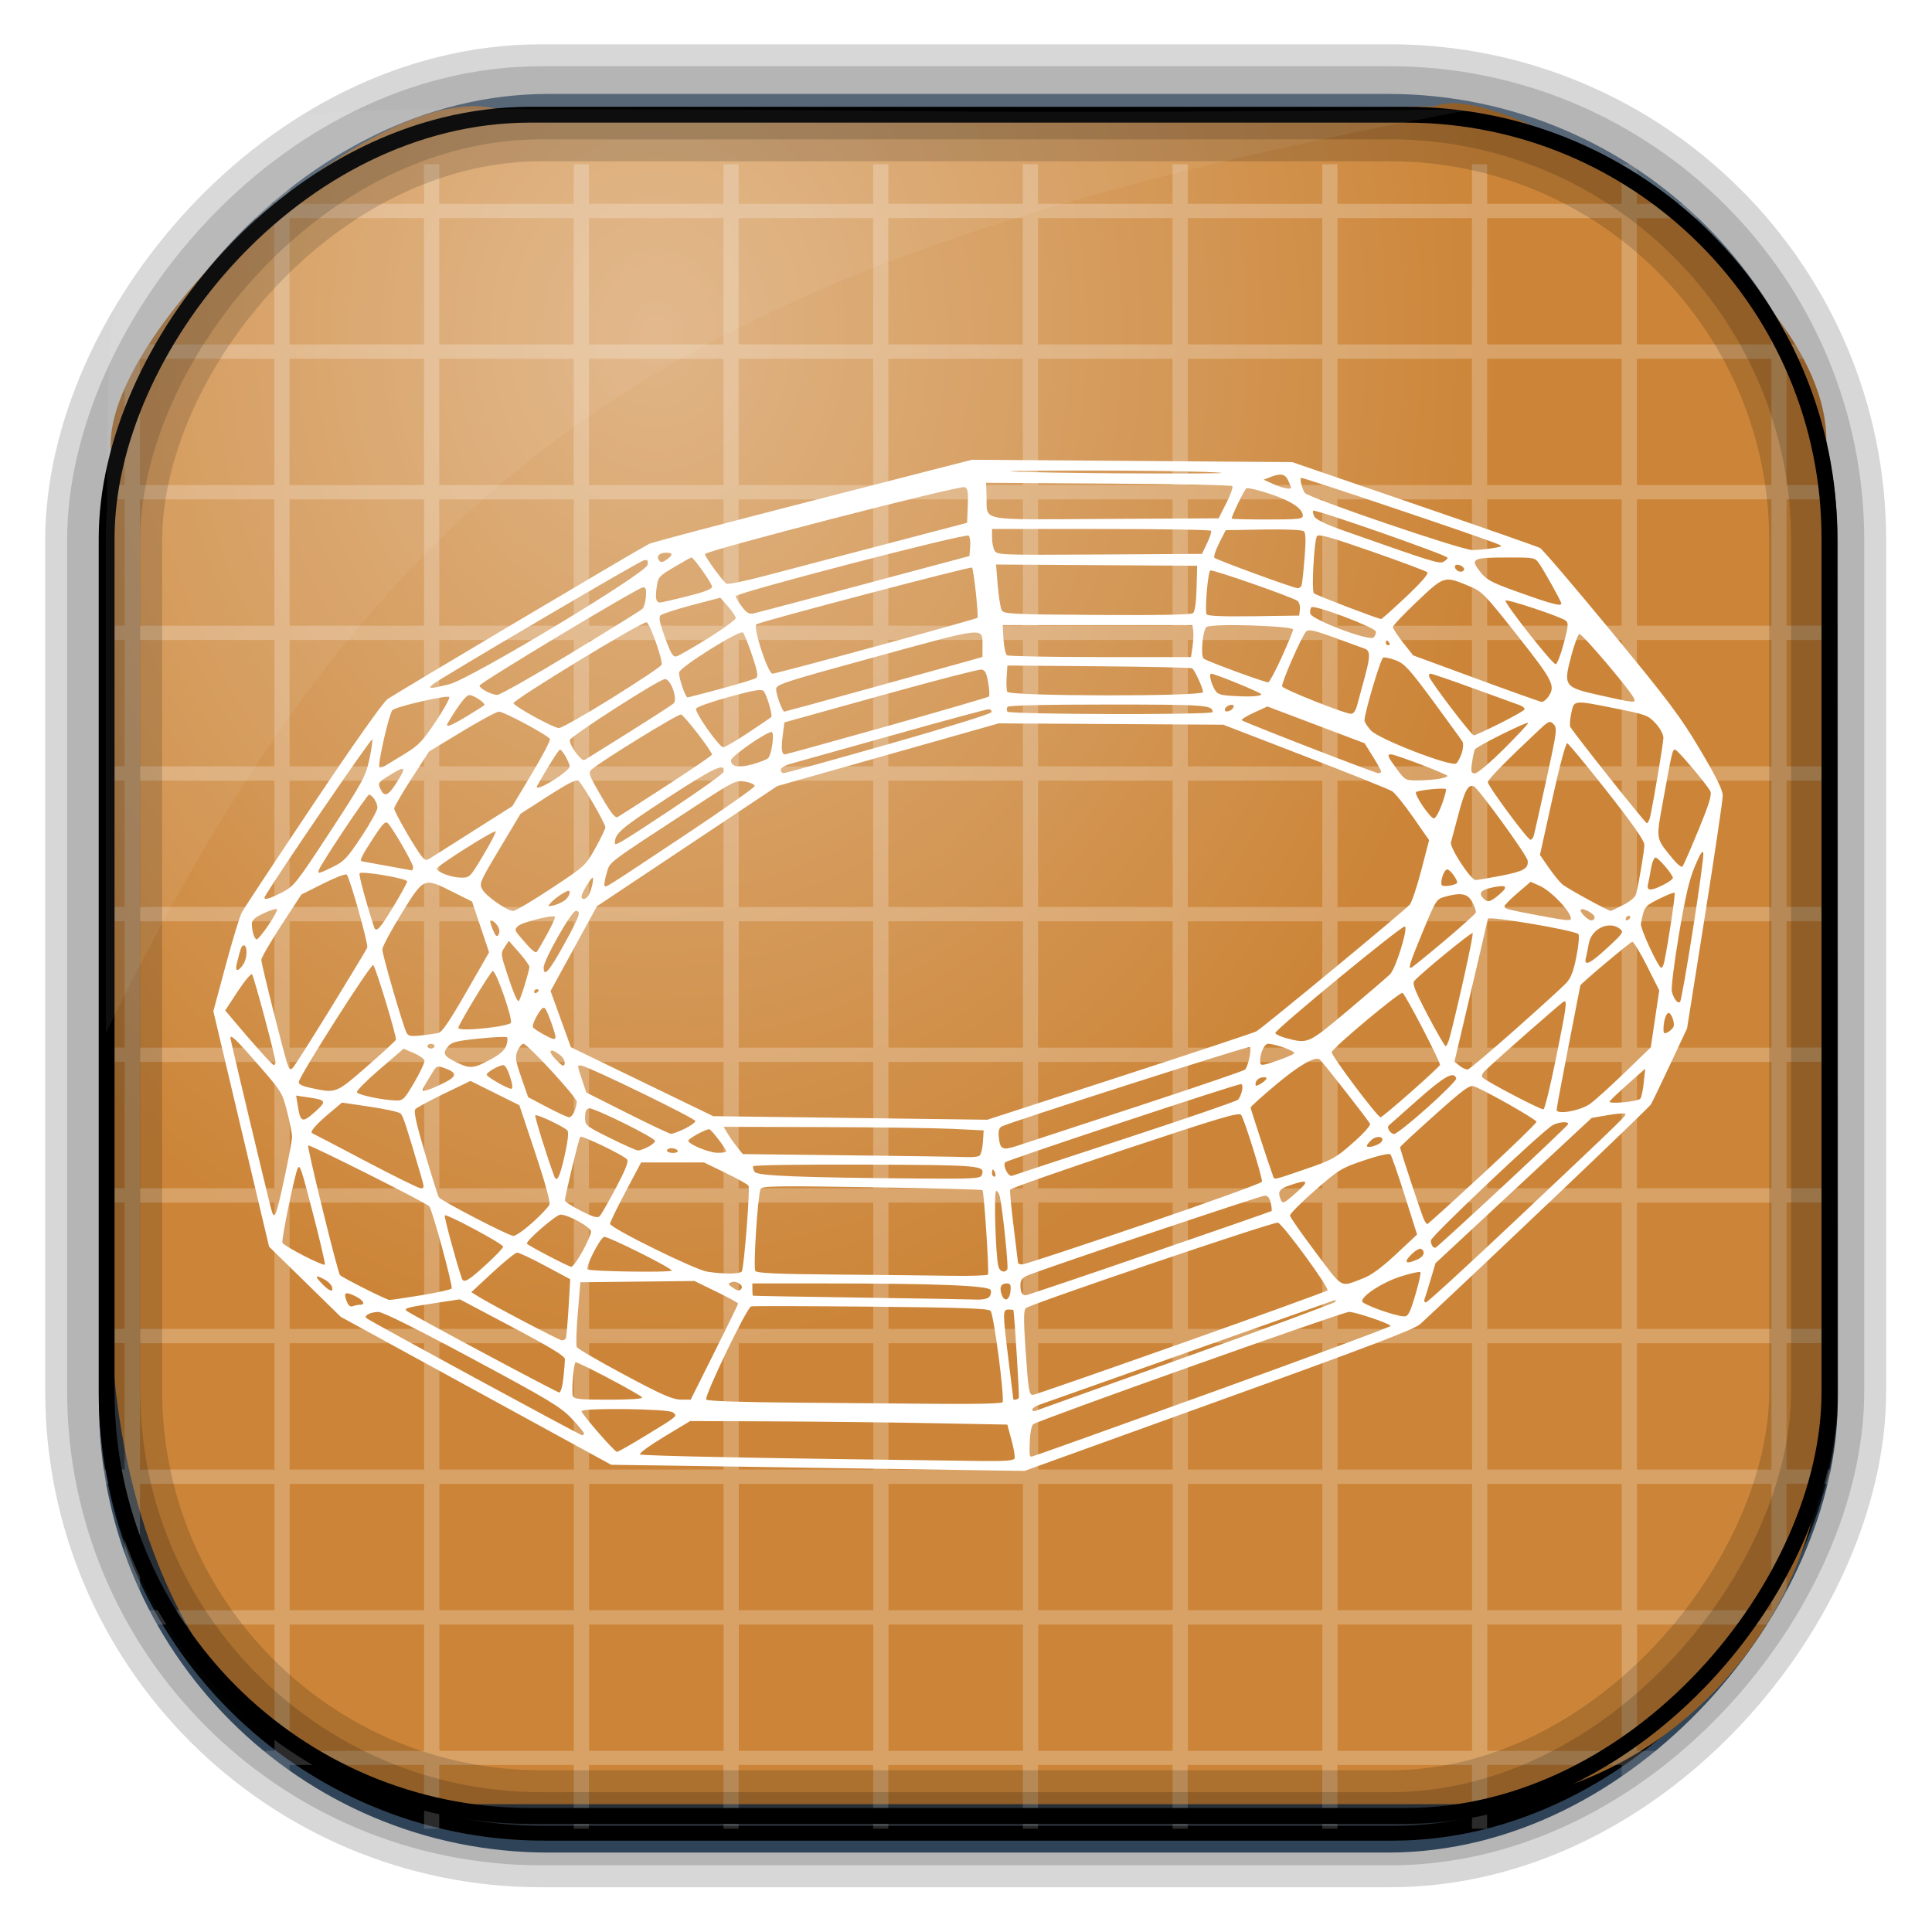<?xml version="1.0" encoding="UTF-8" standalone="no"?>
<!-- Created with Inkscape (http://www.inkscape.org/) -->
<svg id="svg3449" xmlns:rdf="http://www.w3.org/1999/02/22-rdf-syntax-ns#" xmlns="http://www.w3.org/2000/svg" height="128" width="128" version="1.0" xmlns:cc="http://creativecommons.org/ns#" xmlns:xlink="http://www.w3.org/1999/xlink" xmlns:dc="http://purl.org/dc/elements/1.1/">
 <defs id="defs3451">
  <linearGradient id="linearGradient3514" y2="-9.103" gradientUnits="userSpaceOnUse" x2="66.492" gradientTransform="matrix(.968 0 0 .979 2.179 .166)" y1="-42.638" x1="67.952">
   <stop id="stop4620" style="stop-color:#37414b" offset="0"/>
   <stop id="stop4622" style="stop-color:#37414b;stop-opacity:0" offset="1"/>
  </linearGradient>
  <linearGradient id="linearGradient3516" y2="-11.847" gradientUnits="userSpaceOnUse" x2="58.98" gradientTransform="matrix(.968 0 0 .979 2.179 .166)" y1="-118.55" x1="57.173">
   <stop id="stop4596" offset="0"/>
   <stop id="stop4598" style="stop-opacity:0" offset="1"/>
  </linearGradient>
  <linearGradient id="linearGradient3519" y2="50.369" gradientUnits="userSpaceOnUse" x2="76.558" gradientTransform="matrix(.968 0 0 .979 3.242 -129.19)" y1="13.164" x1="76.558">
   <stop id="stop3392" style="stop-color:#425e7b" offset="0"/>
   <stop id="stop3394" style="stop-color:#7a91a7" offset="1"/>
  </linearGradient>
  <linearGradient id="linearGradient3521" y2="-8.74" gradientUnits="userSpaceOnUse" x2="60.217" gradientTransform="matrix(.968 0 0 .979 2.179 .166)" y1="-123.72" x1="60.395">
   <stop id="stop3392-4-8" style="stop-color:#425e7b" offset="0"/>
   <stop id="stop3394-8-0" style="stop-color:#7a91a7" offset="1"/>
  </linearGradient>
  <radialGradient id="radialGradient3349" gradientUnits="userSpaceOnUse" cy="45.647" cx="42.148" gradientTransform="matrix(.947 0 0 1.139 3.595 -29.89)" r="58.984">
   <stop id="stop3955" style="stop-color:#e0b586" offset="0"/>
   <stop id="stop3957" style="stop-color:#cc8538" offset="1"/>
  </radialGradient>
  <filter id="filter3174" color-interpolation-filters="sRGB">
   <feGaussianBlur id="feGaussianBlur3176" stdDeviation="1.71"/>
  </filter>
  <linearGradient id="ButtonShadow-1" x1="45.448" gradientUnits="userSpaceOnUse" y1="92.54" gradientTransform="scale(1.006 .994)" x2="45.448" y2="7.016">
   <stop id="stop3750-0" offset="0"/>
   <stop id="stop3752-4" style="stop-opacity:.588" offset="1"/>
  </linearGradient>
  <filter id="filter3174-8" color-interpolation-filters="sRGB">
   <feGaussianBlur id="feGaussianBlur3176-9" stdDeviation="1.71"/>
  </filter>
  <linearGradient id="ButtonShadow-3" y2="7.016" gradientUnits="userSpaceOnUse" x2="45.448" gradientTransform="matrix(1.006 0 0 .994 119.23 972.7)" y1="92.54" x1="45.448">
   <stop id="stop3750-1" offset="0"/>
   <stop id="stop3752-0" style="stop-opacity:.588" offset="1"/>
  </linearGradient>
 </defs>
 <rect id="rect892" style="stroke:url(#linearGradient3521);stroke-width:.974;fill:url(#linearGradient3519)" transform="scale(1,-1)" ry="29.296" height="115.54" width="114.22" y="-122.25" x="7.039"/>
 <rect id="rect892-2" style="stroke:url(#linearGradient3516);stroke-width:.974;fill:url(#linearGradient3514)" transform="scale(1,-1)" ry="28.993" height="114.35" width="114.22" y="-121.46" x="7.06"/>
 <path id="rect895" style="fill:url(#radialGradient3349)" d="m33.051 7.26c-7.969-2.449-27.013 15.174-25.653 23.038-0.05 0.974-0.089 1.965-0.089 2.957v52.419c0 20.876 10.712 33.859 22.318 33.859h67.038c12.638 0 24.318-11.245 24.318-25.859v-64.017c0.7-10.928-21.283-24.659-25.926-22.618-47.846 0.865-18.017 0.224-62.003 0.224z"/>
 <path id="rect859" style="fill:#fff;fill-opacity:.235" d="m18.176 10.881v2.621h-8.911v-2.548c-0.332 0.057-0.705 0.173-1.007 0.291v2.257h-2.402c-0.126 0.284-0.249 0.634-0.31 0.946h2.712v8.371h-2.789v0.946h2.789v8.371h-2.789v0.946h2.789v8.371h-2.789v0.946h2.789v8.371h-2.789v0.946h2.789v8.371h-2.789v0.946h2.789v8.371h-2.789v0.946h2.789v8.371h-2.789v0.946h2.789v8.371h-2.789v0.946h2.789v8.371h-2.789v0.946h2.789v8.371h-2.789v0.946h2.789v8.371h-2.712c0.061 0.356 0.165 0.626 0.31 0.946h2.402v4.222c0.135 0.012 0.249 0 0.387 0h0.62v-4.222h8.911v4.222h1.007v-4.222h8.911v4.222h1.007v-4.222h8.911v4.222h1.007v-4.222h8.911v4.222h1.007v-4.222h8.911v4.222h1.007v-4.222h8.911v4.222h1.007v-4.222h8.911v4.222h1.007v-4.222h8.911v4.222h1.007v-4.222h8.911v4.222h1.007v-4.222h8.911v4.222h1.007v-4.222h8.911v4.222h0.697c0.111 0 0.201 0.007 0.31 0v-4.222h2.479c0.145-0.32 0.249-0.591 0.31-0.946h-2.789v-8.371h2.867v-0.946h-2.867v-8.371h2.867v-0.946h-2.867v-8.371h2.867v-0.946h-2.867v-8.371h2.867v-0.946h-2.867v-8.371h2.867v-0.946h-2.867v-8.371h2.867v-0.946h-2.867v-8.371h2.867v-0.946h-2.867v-8.371h2.867v-0.946h-2.867v-8.371h2.867v-0.946h-2.867v-8.371h2.867v-0.946h-2.867v-8.371h2.789c-0.061-0.312-0.184-0.663-0.31-0.946h-2.479v-2.257c-0.306-0.115-0.671-0.238-1.007-0.291v2.548h-8.911v-2.621h-1.007v2.621h-8.911v-2.621h-1.007v2.621h-8.911v-2.621h-1.007v2.621h-8.911v-2.621h-1.007v2.621h-8.911v-2.621h-1.007v2.621h-8.911v-2.621h-1.007v2.621h-8.911v-2.621h-1.007v2.621h-8.911v-2.621h-1.007v2.621h-8.911v-2.621h-1.007v2.621h-8.911v-2.621h-1.007zm-8.911 3.567h8.911v8.371h-8.911v-8.371zm9.918 0h8.911v8.371h-8.911v-8.371zm9.918 0h8.911v8.371h-8.911v-8.371zm9.918 0h8.911v8.371h-8.911v-8.371zm9.918 0h8.911v8.371h-8.911v-8.371zm9.918 0h8.911v8.371h-8.911v-8.371zm9.918 0h8.911v8.371h-8.911v-8.371zm9.918 0h8.911v8.371h-8.911v-8.371zm9.918 0h8.911v8.371h-8.911v-8.371zm9.918 0h8.911v8.371h-8.911v-8.371zm9.918 0h8.911v8.371h-8.911v-8.371zm-99.179 9.318h8.911v8.371h-8.911v-8.371zm9.918 0h8.911v8.371h-8.911v-8.371zm9.918 0h8.911v8.371h-8.911v-8.371zm9.918 0h8.911v8.371h-8.911v-8.371zm9.918 0h8.911v8.371h-8.911v-8.371zm9.918 0h8.911v8.371h-8.911v-8.371zm9.918 0h8.911v8.371h-8.911v-8.371zm9.918 0h8.911v8.371h-8.911v-8.371zm9.918 0h8.911v8.371h-8.911v-8.371zm9.918 0h8.911v8.371h-8.911v-8.371zm9.918 0h8.911v8.371h-8.911v-8.371zm-99.179 9.318h8.911v8.371h-8.911v-8.371zm9.918 0h8.911v8.371h-8.911v-8.371zm9.918 0h8.911v8.371h-8.911v-8.371zm9.918 0h8.911v8.371h-8.911v-8.371zm9.918 0h8.911v8.371h-8.911v-8.371zm9.918 0h8.911v8.371h-8.911v-8.371zm9.918 0h8.911v8.371h-8.911v-8.371zm9.918 0h8.911v8.371h-8.911v-8.371zm9.918 0h8.911v8.371h-8.911v-8.371zm9.918 0h8.911v8.371h-8.911v-8.371zm9.918 0h8.911v8.371h-8.911v-8.371zm-99.179 9.318h8.911v8.371h-8.911v-8.371zm9.918 0h8.911v8.371h-8.911v-8.371zm9.918 0h8.911v8.371h-8.911v-8.371zm9.918 0h8.911v8.371h-8.911v-8.371zm9.918 0h8.911v8.371h-8.911v-8.371zm9.918 0h8.911v8.371h-8.911v-8.371zm9.918 0h8.911v8.371h-8.911v-8.371zm9.918 0h8.911v8.371h-8.911v-8.371zm9.918 0h8.911v8.371h-8.911v-8.371zm9.918 0h8.911v8.371h-8.911v-8.371zm9.918 0h8.911v8.371h-8.911v-8.371zm-99.179 9.318h8.911v8.371h-8.911v-8.371zm9.918 0h8.911v8.371h-8.911v-8.371zm9.918 0h8.911v8.371h-8.911v-8.371zm9.918 0h8.911v8.371h-8.911v-8.371zm9.918 0h8.911v8.371h-8.911v-8.371zm9.918 0h8.911v8.371h-8.911v-8.371zm9.918 0h8.911v8.371h-8.911v-8.371zm9.918 0h8.911v8.371h-8.911v-8.371zm9.918 0h8.911v8.371h-8.911v-8.371zm9.918 0h8.911v8.371h-8.911v-8.371zm9.918 0h8.911v8.371h-8.911v-8.371zm-99.179 9.318h8.911v8.371h-8.911v-8.371zm9.918 0h8.911v8.371h-8.911v-8.371zm9.918 0h8.911v8.371h-8.911v-8.371zm9.918 0h8.911v8.371h-8.911v-8.371zm9.918 0h8.911v8.371h-8.911v-8.371zm9.918 0h8.911v8.371h-8.911v-8.371zm9.918 0h8.911v8.371h-8.911v-8.371zm9.918 0h8.911v8.371h-8.911v-8.371zm9.918 0h8.911v8.371h-8.911v-8.371zm9.918 0h8.911v8.371h-8.911v-8.371zm9.918 0h8.911v8.371h-8.911v-8.371zm-99.179 9.318h8.911v8.371h-8.911v-8.371zm9.918 0h8.911v8.371h-8.911v-8.371zm9.918 0h8.911v8.371h-8.911v-8.371zm9.918 0h8.911v8.371h-8.911v-8.371zm9.918 0h8.911v8.371h-8.911v-8.371zm9.918 0h8.911v8.371h-8.911v-8.371zm9.918 0h8.911v8.371h-8.911v-8.371zm9.918 0h8.911v8.371h-8.911v-8.371zm9.918 0h8.911v8.371h-8.911v-8.371zm9.918 0h8.911v8.371h-8.911v-8.371zm9.918 0h8.911v8.371h-8.911v-8.371zm-99.179 9.318h8.911v8.371h-8.911v-8.371zm9.918 0h8.911v8.371h-8.911v-8.371zm9.918 0h8.911v8.371h-8.911v-8.371zm9.918 0h8.911v8.371h-8.911v-8.371zm9.918 0h8.911v8.371h-8.911v-8.371zm9.918 0h8.911v8.371h-8.911v-8.371zm9.918 0h8.911v8.371h-8.911v-8.371zm9.918 0h8.911v8.371h-8.911v-8.371zm9.918 0h8.911v8.371h-8.911v-8.371zm9.918 0h8.911v8.371h-8.911v-8.371zm9.918 0h8.911v8.371h-8.911v-8.371zm-99.179 9.318h8.911v8.371h-8.911v-8.371zm9.918 0h8.911v8.371h-8.911v-8.371zm9.918 0h8.911v8.371h-8.911v-8.371zm9.918 0h8.911v8.371h-8.911v-8.371zm9.918 0h8.911v8.371h-8.911v-8.371zm9.918 0h8.911v8.371h-8.911v-8.371zm9.918 0h8.911v8.371h-8.911v-8.371zm9.918 0h8.911v8.371h-8.911v-8.371zm9.918 0h8.911v8.371h-8.911v-8.371zm9.918 0h8.911v8.371h-8.911v-8.371zm9.918 0h8.911v8.371h-8.911v-8.371zm-99.179 9.318h8.911v8.371h-8.911v-8.371zm9.918 0h8.911v8.371h-8.911v-8.371zm9.918 0h8.911v8.371h-8.911v-8.371zm9.918 0h8.911v8.371h-8.911v-8.371zm9.918 0h8.911v8.371h-8.911v-8.371zm9.918 0h8.911v8.371h-8.911v-8.371zm9.918 0h8.911v8.371h-8.911v-8.371zm9.918 0h8.911v8.371h-8.911v-8.371zm9.918 0h8.911v8.371h-8.911v-8.371zm9.918 0h8.911v8.371h-8.911v-8.371zm9.918 0h8.911v8.371h-8.911v-8.371zm-99.179 9.318h8.911v8.371h-8.911v-8.371zm9.918 0h8.911v8.371h-8.911v-8.371zm9.918 0h8.911v8.371h-8.911v-8.371zm9.918 0h8.911v8.371h-8.911v-8.371zm9.918 0h8.911v8.371h-8.911v-8.371zm9.918 0h8.911v8.371h-8.911v-8.371zm9.918 0h8.911v8.371h-8.911v-8.371zm9.918 0h8.911v8.371h-8.911v-8.371zm9.918 0h8.911v8.371h-8.911v-8.371zm9.918 0h8.911v8.371h-8.911v-8.371zm9.918 0h8.911v8.371h-8.911v-8.371zm-104.6 8.371v0.655c0 0.104-0.007 0.189 0 0.291h1.085c-0.251-0.3-0.449-0.61-0.618-0.96h-0.465zm118.55 0c-0.169 0.343-0.367 0.658-0.62 0.946h1.085c0.007-0.102 0-0.187 0-0.291v-0.655h-0.465z"/>
 <rect id="rect892-2-7-8" style="opacity:.159;stroke:#000;stroke-width:4.845;fill:none" transform="scale(1,-1)" ry="28.993" height="114.35" width="114.22" y="-121.16" x="6.869"/>
 <rect id="rect892-2-7-1" style="opacity:.159;stroke:#000;stroke-width:7.751;fill:none" transform="scale(1,-1)" ry="28.993" height="114.35" width="114.22" y="-121.16" x="6.869"/>
 <rect id="rect892-2-7-2-9" ry="28.067" style="stroke:#000;stroke-width:1.049;fill:none" transform="scale(1,-1)" height="112.71" width="114.14" y="-120.31" x="7.065"/>
 <path id="path1187" style="fill:#fff;fill-opacity:.057" d="m33.017 7.232c-23.707 0-26.027 0.674-25.93 26.295-0.043 0.716-0.077 1.444-0.077 2.173v32.76c18.67-38.321 38.34-51.497 90.374-61.179-0.225-0.026-0.46-0.03-0.691-0.03-41.576 0.387-25.652-0.019-63.676-0.019z"/>
 <g id="layer2" style="display:none" transform="translate(148.5 -54.67)">
  <rect id="rect3745" style="opacity:.9;filter:url(#filter3174);fill:url(#ButtonShadow-1)" rx="6" ry="6" height="85" width="86" y="7" x="5"/>
 </g>
 <rect id="rect3745-0" style="opacity:.9;filter:url(#filter3174-8);display:none;fill:url(#ButtonShadow-3)" transform="matrix(2.667 0 0 2.667 -191.7 -2715.6)" rx="6" ry="6" height="85" width="86" y="979.7" x="124.23"/>
 <path id="path2919" style="fill:#fff" d="m52.282 97.219-11.789-0.174-8.959-4.901-8.959-4.901-2.374-2.324-2.374-2.324-1.846-7.798-1.846-7.798 0.819-3.047c0.45-1.676 0.935-3.26 1.077-3.521 0.142-0.261 2.253-3.455 4.69-7.098 2.704-4.041 4.634-6.774 4.951-7.01 0.446-0.331 16.458-9.836 17.338-10.293 0.173-0.09 5.053-1.379 10.846-2.866l10.531-2.703 10.61 0.077 10.61 0.077 8.065 2.766c4.436 1.521 8.197 2.837 8.358 2.923 0.161 0.086 2.276 2.562 4.701 5.502 3.838 4.653 4.603 5.672 5.907 7.869 1.085 1.828 1.498 2.667 1.498 3.045 0 0.287-0.532 3.873-1.182 7.969l-1.182 7.447-1.105 2.358c-0.607 1.297-1.189 2.503-1.293 2.68-0.141 0.241-10.589 10.19-15.278 14.549-0.365 0.339-3.38 1.488-13.345 5.083l-12.874 4.645-1.901-0.027c-1.046-0.014-7.206-0.106-13.69-0.202zm14.937-0.596c0.04-0.108-0.051-0.656-0.204-1.218l-0.277-1.022-5.106-0.096c-2.808-0.053-7.536-0.106-10.506-0.118l-5.4-0.021-1.726 1.04c-0.949 0.572-1.667 1.097-1.595 1.168 0.108 0.105 8.464 0.267 22.574 0.438 1.609 0.019 2.185-0.025 2.24-0.17zm13.078-4.386c6.507-2.348 11.831-4.322 11.831-4.388 0-0.146-2.315-0.931-2.751-0.932-0.412-0.002-20.692 7.213-20.931 7.446-0.101 0.098-0.198 0.568-0.216 1.043-0.039 1.02-0.03 1.1 0.121 1.1 0.063 0 5.439-1.921 11.946-4.269zm-37.582 2.913c2.231-1.36 2.196-1.33 1.849-1.584-0.322-0.235-6.036-0.303-6.036-0.071 0 0.185 2.186 2.695 2.348 2.695 0.072-0 0.899-0.468 1.839-1.041zm-4.029-0.188c0-0.071-0.371-0.518-0.825-0.995-0.726-0.763-1.516-1.237-6.583-3.958-3.695-1.984-5.919-3.091-6.209-3.089-0.506 0.002-0.971 0.237-0.803 0.405 0.161 0.161 14.163 7.762 14.302 7.764 0.065 0.002 0.118-0.056 0.118-0.127zm39.846-5.045c5.356-1.915 9.811-3.561 9.899-3.657 0.113-0.124 0.091-0.151-0.075-0.094-0.181 0.063-17.464 6.182-19.53 6.915-0.238 0.084-0.432 0.225-0.432 0.312 0 0.087 0.09 0.124 0.2 0.082 0.11-0.042 4.582-1.643 9.939-3.558zm-12.112 2.987c0.153-0.248-0.58-5.847-0.794-6.061-0.155-0.155-1.956-0.217-7.951-0.274-4.263-0.04-7.823-0.048-7.912-0.017-0.302 0.106-3.14 6.005-2.971 6.175 0.099 0.099 2.338 0.174 5.968 0.202 3.195 0.024 7.556 0.06 9.691 0.081 2.204 0.021 3.919-0.025 3.969-0.106zm-23.878-0.32c-0.122-0.198-4.329-2.417-4.416-2.33-0.125 0.125-0.269 1.981-0.173 2.232 0.08 0.209 0.448 0.247 2.388 0.247 1.405-0 2.258-0.058 2.201-0.149zm4.788-2.993c0.865-1.728 1.573-3.18 1.573-3.227s-0.652-0.402-1.448-0.79l-1.448-0.705-3.778 0.042-3.778 0.042-0.171 2.043c-0.094 1.124-0.124 2.136-0.067 2.249 0.057 0.113 1.478 0.941 3.158 1.84 2.468 1.321 3.182 1.636 3.721 1.641l0.667 0.007 1.572-3.143zm20.169 3.024c0.048-0.083-0.272-5.29-0.357-5.816-0.005-0.021-0.148-0.039-0.321-0.039-0.399 0-0.399 0.157 0 3.379 0.171 1.383 0.312 2.533 0.313 2.554 0.005 0.093 0.303 0.029 0.365-0.079zm10.71-3.594c5.278-1.869 9.66-3.457 9.738-3.53 0.154-0.143-2.921-4.35-3.281-4.488-0.237-0.091-16.394 5.39-16.701 5.665-0.149 0.133-0.155 0.719-0.029 2.607 0.188 2.816 0.239 3.143 0.491 3.143 0.102-0 4.504-1.529 9.782-3.398zm-40.882 2.274c0.056-0.531 0.101-1.092 0.101-1.246 0-0.205-0.936-0.775-3.481-2.123l-3.481-1.842-1.736 0.263c-1.692 0.257-1.967 0.331-1.808 0.49 0.177 0.177 9.971 5.418 10.13 5.421 0.098 0.002 0.218-0.419 0.275-0.963zm0.155-2.61c0.04-0.065 0.123-0.976 0.185-2.025l0.113-1.907-1.647-0.883c-0.906-0.486-1.745-0.882-1.866-0.881-0.12 0.002-0.853 0.591-1.628 1.31l-1.409 1.308 0.387 0.247c0.804 0.514 5.425 2.942 5.604 2.945 0.103 0.002 0.22-0.05 0.259-0.115zm56.284-2.883c0.236-0.786 0.388-1.47 0.338-1.521-0.05-0.05-0.629 0.077-1.285 0.283-1.187 0.372-2.576 1.261-2.576 1.649 0 0.196 2.137 0.97 2.766 1.002 0.282 0.014 0.39-0.188 0.758-1.413zm-69.921 0.643c0.407 0 0.23-0.316-0.325-0.581-0.653-0.311-0.774-0.238-0.554 0.339 0.113 0.297 0.24 0.401 0.41 0.336 0.135-0.052 0.347-0.095 0.469-0.095zm76.734-5.757c7.333-6.924 7.193-6.787 7.081-6.899-0.051-0.05-0.568-0.009-1.15 0.093l-1.058 0.184-5.173 4.812-5.173 4.812-0.323 1.083c-0.177 0.596-0.36 1.18-0.405 1.299-0.045 0.119-0.002 0.216 0.094 0.216 0.097-0 2.845-2.52 6.107-5.6zm-72.67 5.127c1.032-0.17 1.938-0.371 2.013-0.446 0.111-0.111-1.29-5.258-1.484-5.452-0.254-0.254-7.933-4.112-8.019-4.029-0.093 0.089 1.96 8.458 2.108 8.593 0.226 0.206 3.088 1.645 3.27 1.644 0.13-0 1.08-0.14 2.112-0.311zm37.638 0.1c0.099-0.119 0.139-0.32 0.09-0.447-0.113-0.294-3.651-0.437-10.787-0.437h-5.005v0.393c0 0.216 0.017 0.405 0.039 0.419 0.021 0.014 3.187 0.07 7.034 0.125 3.847 0.055 7.322 0.114 7.722 0.131 0.459 0.021 0.793-0.047 0.906-0.184zm1.402-0.386c0.04-0.407-0.007-0.499-0.258-0.499-0.381 0-0.499 0.279-0.321 0.76 0.185 0.499 0.519 0.349 0.579-0.261zm9.196-2.478c4.425-1.521 8.069-2.789 8.099-2.818 0.03-0.029 0.007-0.27-0.052-0.535-0.072-0.326-0.2-0.483-0.396-0.483-0.268 0-14.523 4.795-15.678 5.274-0.409 0.17-0.511 0.302-0.511 0.665 0 0.467 0.104 0.663 0.351 0.663 0.078-0 3.762-1.244 8.186-2.765zm-54.123 2.333c-0.005-0.212-0.227-0.46-0.577-0.644-0.566-0.298-0.606-0.207-0.128 0.291 0.439 0.458 0.71 0.594 0.705 0.354zm27.105-0.021c0.138-0.223-0.351-0.535-0.655-0.417-0.259 0.1-0.258 0.122 0.028 0.332 0.352 0.259 0.506 0.28 0.627 0.085zm41.193-0.672c0.533-0.204 1.233-0.718 2.176-1.6l1.39-1.3-0.818-2.585c-0.45-1.422-0.878-2.649-0.951-2.727-0.079-0.084-0.788 0.077-1.728 0.393-1.512 0.508-1.682 0.611-3.268 1.995-0.92 0.803-1.665 1.553-1.655 1.667 0.009 0.114 0.775 1.211 1.7 2.438 1.859 2.466 1.586 2.317 3.155 1.718zm-58.148-0.878c0.64-0.584 1.165-1.132 1.165-1.218 0.002-0.183-3.749-2.193-3.869-2.074-0.062 0.062 0.762 3.113 1.123 4.157 0.124 0.36 0.407 0.205 1.58-0.865zm33.285 0.629c0.088-0.149-0.262-5.491-0.366-5.593-0.043-0.042-3.347-0.128-7.343-0.191-6.497-0.103-7.276-0.089-7.36 0.129-0.195 0.507-0.493 5.223-0.343 5.418 0.113 0.146 1.451 0.205 5.359 0.238 2.865 0.024 6.283 0.06 7.597 0.081 1.313 0.021 2.419-0.017 2.457-0.081zm-16.31-0.211c0.149-0.24 0.558-5.49 0.443-5.677-0.052-0.084-0.736-0.465-1.519-0.846l-1.425-0.693h-2.085-2.085l-1.03 1.942c-0.567 1.068-1.03 2.023-1.03 2.121 0 0.277 5.634 3.053 6.444 3.175 1.14 0.172 2.174 0.162 2.288-0.024zm-4.646-0.054c0-0.173-4.284-2.308-4.481-2.232-0.283 0.108-1.22 1.948-1.095 2.15 0.089 0.145 5.576 0.226 5.576 0.083zm22.237-0.082c0.085-0.137-0.282-3.735-0.485-4.762-0.047-0.238-0.16-0.432-0.251-0.432-0.165 0-0.047 4.206 0.14 4.99 0.086 0.359 0.428 0.476 0.596 0.203zm-45.97-3.57c-0.804-3.107-0.873-3.319-1.025-3.167-0.158 0.158-1.125 4.829-1.031 4.981 0.162 0.261 2.76 1.59 2.812 1.438 0.027-0.079-0.313-1.542-0.756-3.252zm17.825 2.379c0.31-0.565 0.565-1.151 0.565-1.303 0-0.295-1.496-1.128-2.025-1.128-0.298 0-2.36 1.793-2.219 1.929 0.188 0.182 2.768 1.525 2.933 1.527 0.1 0.001 0.436-0.46 0.746-1.025zm37.185-1.782c4.274-1.459 7.796-2.73 7.828-2.826 0.065-0.194-1.134-4.056-1.373-4.425-0.13-0.2-1.283 0.14-7.701 2.276-4.151 1.382-7.574 2.584-7.606 2.672-0.032 0.088 0.07 1.186 0.228 2.439 0.157 1.254 0.288 2.332 0.291 2.397 0.002 0.065 0.131 0.118 0.284 0.118 0.153-0 3.775-1.194 8.049-2.652zm18.15 2.312c0.419-0.191 0.523-0.509 0.226-0.692-0.096-0.059-0.395 0.114-0.665 0.384-0.531 0.53-0.341 0.664 0.438 0.308zm5.587-4.789c2.377-2.212 4.346-4.085 4.375-4.162 0.076-0.204-0.624-0.162-1.018 0.061-0.718 0.407-8.073 7.365-8.073 7.637 0 0.283 0.13 0.494 0.301 0.488 0.05-0.002 2.037-1.813 4.414-4.025zm-64.219 2.338c0.552-0.497 1.05-1.029 1.108-1.183 0.063-0.167-0.317-1.544-0.945-3.428l-1.05-3.149-1.619-0.805-1.619-0.805-1.751 0.846c-0.963 0.465-1.823 0.932-1.91 1.037-0.111 0.134 0.085 1.018 0.652 2.933 0.446 1.507 0.857 2.81 0.913 2.894 0.16 0.241 4.627 2.556 4.939 2.56 0.154 0.002 0.73-0.403 1.282-0.901zm62.919-3.188c1.969-1.818 3.58-3.382 3.58-3.474 0-0.15-3.247-1.997-4.118-2.343-0.299-0.119-0.651 0.136-2.633 1.906-1.258 1.124-2.287 2.08-2.287 2.125 0 0.158 1.454 4.545 1.596 4.817 0.079 0.151 0.175 0.275 0.213 0.275 0.038-0 1.68-1.488 3.649-3.306zm-57.408 0.905c0.642-1.212 0.852-1.749 0.737-1.887-0.23-0.277-2.989-1.607-3.101-1.495-0.091 0.091-1.015 3.931-1.015 4.219 0 0.08 0.477 0.387 1.061 0.684 0.806 0.41 1.104 0.495 1.241 0.356 0.099-0.101 0.583-0.946 1.077-1.877zm-21.945-0.743c0.27-1.254 0.49-2.441 0.49-2.639 0-0.198-0.146-0.941-0.324-1.653-0.315-1.257-0.369-1.344-1.897-3.099-1.484-1.704-1.866-2.07-1.866-1.791 0 0.124 2.405 10.208 2.694 11.296 0.223 0.839 0.312 0.63 0.903-2.115zm67.057 1.024c0.852-0.757 0.747-0.865-0.444-0.46-0.718 0.245-0.834 0.41-0.64 0.915 0.135 0.353 0.206 0.323 1.083-0.456zm-58.023-1.064c-0.973-3.329-1.19-3.989-1.359-4.146-0.105-0.097-1.021-0.299-2.035-0.449l-1.844-0.272-0.749 0.628c-0.98 0.821-1.415 1.322-1.221 1.403 0.086 0.036 1.678 0.867 3.537 1.848 1.859 0.98 3.499 1.79 3.646 1.798 0.247 0.014 0.249-0.044 0.025-0.81zm9.505-1.32c0.22-0.98 0.288-1.58 0.192-1.696-0.201-0.242-2.027-1.108-2.127-1.008-0.061 0.061 0.772 2.744 1.25 4.024 0.174 0.468 0.365 0.099 0.685-1.32zm27.639 1.268c0.252-0.656 0.017-0.677-7.721-0.707-4.144-0.017-7.4 0.032-7.424 0.11-0.024 0.076 0.024 0.244 0.105 0.374 0.164 0.26 2.995 0.374 10.893 0.438 3.565 0.029 4.064 0.002 4.147-0.215zm21.453-0.408c1.781-0.611 1.999-0.731 3.146-1.744 0.737-0.651 1.189-1.161 1.124-1.269-0.217-0.366-3.197-4.174-3.332-4.257-0.333-0.206-1.378 0.4-2.919 1.693-0.912 0.765-1.657 1.44-1.657 1.5 0 0.09 1.244 3.883 1.488 4.537 0.097 0.26-0.026 0.286 2.15-0.46zm-20.558 0.263c-0.05-0.13-0.118-0.236-0.152-0.236s-0.062 0.106-0.062 0.236c0 0.13 0.069 0.236 0.152 0.236 0.084-0 0.111-0.106 0.061-0.236zm8.631-2.297c3.996-1.31 7.346-2.461 7.443-2.558 0.261-0.259 0.415-1.04 0.205-1.04-0.324 0-15.543 5.049-15.627 5.184-0.16 0.26 0.227 0.983 0.475 0.887 0.13-0.05 3.507-1.163 7.503-2.473zm-9.682 1.153c0.101-0.065 0.208-0.47 0.236-0.901l0.051-0.784-2.043-0.1c-1.124-0.055-5-0.108-8.615-0.118l-6.571-0.019 0.257 0.432c0.141 0.238 0.427 0.644 0.635 0.904l0.378 0.472 7.115 0.082c3.913 0.045 7.398 0.097 7.743 0.115 0.346 0.019 0.712-0.019 0.813-0.083zm-19.99-0.349c-0.053-0.086-0.235-0.157-0.402-0.157-0.168 0-0.305 0.071-0.305 0.157 0 0.086 0.181 0.157 0.402 0.157 0.228-0 0.36-0.068 0.305-0.157zm3.222 0.065c0-0.177-0.998-1.48-1.133-1.48-0.235 0-1.382 0.629-1.382 0.758 0 0.235 1.339 0.794 1.925 0.804 0.324 0.005 0.589-0.032 0.589-0.083zm-5.179-0.305c0.255-0.132 0.464-0.308 0.464-0.392 0-0.216-4.063-2.225-4.377-2.165-0.183 0.035-0.26 0.213-0.26 0.598 0 0.539 0.027 0.562 1.65 1.369 0.908 0.452 1.742 0.823 1.855 0.825 0.112 0.002 0.413-0.104 0.668-0.236zm32.363-2.669c3.842-1.26 7.073-2.362 7.179-2.45 0.204-0.169 0.463-1.364 0.325-1.502-0.084-0.084-16.034 5.026-16.454 5.271-0.156 0.091-0.218 0.317-0.182 0.667 0.088 0.864 0.237 0.936 1.251 0.6 0.492-0.163 4.039-1.327 7.881-2.587zm16.211 2.344c0.291-0.35-0.279-0.47-0.647-0.136-0.17 0.154-0.309 0.329-0.309 0.39-0 0.182 0.762-0.021 0.956-0.254zm-46.15-0.88c0.391-0.19 0.711-0.42 0.709-0.511-0.002-0.171-7.015-3.585-7.544-3.672-0.293-0.048-0.293-0.03 0.01 0.868l0.31 0.917 2.709 1.363c1.49 0.75 2.796 1.367 2.901 1.372 0.106 0.005 0.513-0.147 0.904-0.337zm49.216-1.408c1.078-0.965 1.935-1.831 1.904-1.925-0.164-0.497-0.756-0.17-2.537 1.402-1.032 0.911-1.907 1.687-1.945 1.724-0.143 0.143 0.129 0.553 0.368 0.553 0.137-0 1.132-0.789 2.21-1.754zm-73.644 0.233c0.721-0.651 0.672-0.734-0.543-0.909l-0.769-0.111 0.107 0.666c0.182 1.14 0.297 1.174 1.205 0.354zm53.241-2.268c4.817-1.565 8.894-2.918 9.061-3.007 0.389-0.208 9.831-8.008 10.163-8.395 0.137-0.16 0.482-1.188 0.767-2.284l0.517-1.992-1.051-1.508c-0.578-0.829-1.206-1.607-1.395-1.73-0.189-0.122-2.784-1.164-5.767-2.316l-5.423-2.094-7.439-0.044-7.439-0.044-7.336 2.077-7.336 2.077-5.973 3.98-5.973 3.98-1.537 2.808-1.537 2.808 0.673 1.863 0.673 1.863 4.715 2.284 4.715 2.284 6.444 0.083c3.545 0.046 7.632 0.099 9.083 0.118l2.638 0.035zm-36.114 2.285c0.084-0.222 0.153-0.506 0.153-0.632 0-0.294-3.261-3.837-3.531-3.837-0.112 0-0.291 0.211-0.398 0.47-0.171 0.412-0.139 0.63 0.256 1.768l0.451 1.298 1.257 0.663c0.692 0.364 1.348 0.665 1.458 0.668 0.11 0.002 0.269-0.176 0.353-0.398zm55.403-1.263c1.037-0.914 1.909-1.725 1.938-1.803 0.059-0.16-2.269-4.647-2.478-4.776-0.163-0.1-4.626 3.632-4.695 3.926-0.049 0.207 3.041 4.322 3.242 4.317 0.059-0.002 0.956-0.75 1.994-1.664zm11.867 0.784c0.303-0.21 1.335-1.141 2.294-2.068l1.744-1.686 0.281-1.887 0.281-1.887-0.808-1.611c-0.445-0.886-0.885-1.611-0.979-1.611-0.121 0-3.441 2.794-3.442 2.896-0 0.007-0.353 1.815-0.784 4.02-0.431 2.204-0.785 4.103-0.786 4.219-0.002 0.339 1.547 0.066 2.199-0.386zm-2.252-2.98c0.71-3.512 0.764-3.895 0.532-3.813-0.131 0.046-4.2 3.617-5.17 4.535-0.248 0.235-0.315 0.399-0.207 0.507 0.273 0.273 3.866 2.15 4.027 2.104 0.084-0.024 0.451-1.524 0.817-3.333zm5.595 2.626c0.074-0.074 0.177-0.551 0.23-1.06l0.096-0.926-1.128 1c-0.62 0.55-1.174 1.074-1.23 1.165-0.124 0.199 1.826 0.028 2.032-0.178zm-81.223-1.082c0.393-0.67 0.695-1.317 0.672-1.439-0.024-0.121-0.344-0.349-0.712-0.505l-0.67-0.284-1.576 1.353c-0.867 0.744-1.55 1.431-1.519 1.527 0.058 0.177 1.666 0.518 2.583 0.549 0.471 0.017 0.557-0.068 1.221-1.201zm-3.146-1.049c1.034-0.901 1.901-1.7 1.926-1.775 0.064-0.192-1.325-4.775-1.5-4.95-0.135-0.135-4.814 7.207-4.932 7.739-0.035 0.159 0.205 0.28 0.815 0.41 1.668 0.356 1.633 0.369 3.691-1.424zm5.162 1.059c0.836-0.42 0.821-0.665-0.062-0.973-0.418-0.146-0.49-0.12-0.724 0.263-0.585 0.954-0.68 1.125-0.68 1.216-0 0.137 0.595-0.068 1.466-0.506zm4.444 0.036c-0.184-0.733-0.402-1.186-0.57-1.186-0.28 0-1.096 0.469-1.096 0.63 0 0.144 1.351 0.92 1.628 0.935 0.074 0.005 0.091-0.166 0.038-0.379zm49.977-0.257c0.066-0.107-0.031-0.15-0.265-0.117-0.207 0.029-0.394 0.18-0.424 0.341-0.047 0.245-0.007 0.262 0.265 0.117 0.176-0.094 0.367-0.247 0.424-0.34zm-61.944-4.755c1.268-2.061 2.344-3.845 2.389-3.963 0.085-0.222-1.147-4.603-1.36-4.836-0.065-0.071-0.768 0.197-1.562 0.596l-1.444 0.725-1.327 2.036c-0.73 1.12-1.327 2.151-1.327 2.29 0 0.294 1.534 6.386 1.752 6.962 0.126 0.331 0.177 0.354 0.359 0.162 0.117-0.123 1.25-1.91 2.519-3.971zm78.471 1.441c1.625-1.442 3.139-2.821 3.365-3.065 0.302-0.328 0.478-0.793 0.668-1.772 0.142-0.73 0.2-1.387 0.128-1.459-0.257-0.257-6-1.229-6-1.016 0 0.027-0.498 2.166-1.106 4.755l-1.106 4.706 0.346 0.282c0.19 0.155 0.437 0.261 0.548 0.236 0.111-0.025 1.532-1.225 3.157-2.667zm-67.944 2.027c0.661-0.359 0.975-0.635 1.077-0.949 0.079-0.243 0.1-0.486 0.046-0.54-0.054-0.054-0.892-0.014-1.863 0.085-1.492 0.155-1.809 0.236-2.046 0.524-0.379 0.462-0.295 0.627 0.524 1.034 0.924 0.459 1.159 0.443 2.261-0.155zm4.647-0.302c-0.658-0.533-0.888-0.324-0.306 0.277 0.447 0.463 0.552 0.512 0.599 0.283 0.031-0.152-0.1-0.405-0.293-0.56zm-18.862 0.472c0-0.341-1.433-5.704-1.558-5.831-0.067-0.069-0.494 0.442-0.949 1.134l-0.826 1.259 0.448 0.535c1.416 1.69 2.664 3.082 2.767 3.087 0.065 0.002 0.118-0.08 0.118-0.183zm66.42-0.13c0.508-0.175 0.988-0.382 1.066-0.46 0.133-0.133-1.243-0.637-1.737-0.637-0.229 0-0.518 0.62-0.518 1.111-0 0.378 0.052 0.377 1.189-0.014zm-55.887-0.939c0-0.086-0.106-0.157-0.236-0.157-0.13 0-0.236 0.071-0.236 0.157s0.106 0.157 0.236 0.157c0.13 0 0.235-0.071 0.235-0.157zm67.261-0.589c0.523-1.974 1.597-6.838 1.526-6.91-0.082-0.082-3.483 2.709-3.87 3.175-0.15 0.181 0.025 0.628 0.888 2.274 0.591 1.127 1.126 2.049 1.187 2.049 0.061 0 0.182-0.265 0.268-0.589zm-6.746-1.777c1.34-1.126 2.596-2.206 2.791-2.399 0.379-0.376 1.204-3.034 0.984-3.17-0.167-0.103-8.642 6.871-8.588 7.067 0.024 0.084 0.355 0.236 0.738 0.338 1.434 0.383 1.438 0.381 4.075-1.836zm-52.499 1.766c0-0.241-0.515-1.677-0.675-1.88-0.12-0.153-0.25-0.049-0.537 0.433-0.208 0.349-0.334 0.706-0.28 0.793 0.101 0.163 1.165 0.765 1.374 0.777 0.065 0.005 0.118-0.051 0.118-0.122zm-7.763-0.271c0.239-0.048 0.758-0.809 1.847-2.707l1.515-2.64-0.563-1.681-0.563-1.681-1.263-0.632c-1.955-0.979-1.915-0.995-3.412 1.425-0.7 1.132-1.272 2.202-1.272 2.38 0 0.351 1.367 5.056 1.601 5.509 0.12 0.233 0.278 0.264 0.961 0.187 0.449-0.051 0.967-0.122 1.15-0.159zm81.835-0.421c0.097-0.255-0.14-0.908-0.33-0.908-0.164 0-0.332 0.535-0.336 1.067-0.002 0.303 0.044 0.335 0.294 0.201 0.163-0.087 0.33-0.249 0.372-0.359zm-78.258 0.043c0.594-0.076 1.143-0.203 1.221-0.281 0.178-0.178-0.982-3.519-1.197-3.448-0.154 0.051-2.264 3.537-2.276 3.76-0.01 0.155 0.908 0.142 2.252-0.031zm79.545-6.5c0.406-2.576 0.715-4.84 0.687-5.03-0.036-0.244-0.198 0.002-0.553 0.845-0.379 0.898-0.641 2.019-1.067 4.554-0.311 1.85-0.52 3.542-0.466 3.759 0.125 0.499 0.403 0.842 0.55 0.679 0.061-0.068 0.444-2.232 0.849-4.809zm-77.41 3.724c0.176-0.571 0.321-1.121 0.321-1.222 0-0.101-0.307-0.533-0.682-0.959l-0.682-0.775-0.276 0.421c-0.267 0.407-0.262 0.461 0.153 1.723 0.435 1.322 0.658 1.852 0.779 1.852 0.036 0 0.211-0.467 0.387-1.038zm0.949 0.322c0-0.038-0.071-0.069-0.157-0.069-0.086 0-0.157 0.075-0.157 0.166 0 0.091 0.071 0.123 0.157 0.069 0.086-0.053 0.157-0.128 0.157-0.166zm1.684-3.067c1.03-1.873 1.139-2.189 0.76-2.189-0.283 0-2.123 3.241-2.127 3.746-0.005 0.684 0.371 0.255 1.367-1.557zm-21.262 1.338c0.269-0.411 0.283-1.248 0.021-1.248-0.137 0-0.199 0.163-0.46 1.218-0.136 0.543 0.093 0.559 0.439 0.03zm79.514-1.5c1.14-0.96 2.1-1.82 2.133-1.912 0.034-0.092-0.066-0.403-0.221-0.692-0.312-0.579-0.742-0.665-1.827-0.363-0.556 0.155-0.598 0.221-1.454 2.297-0.867 2.104-0.969 2.415-0.792 2.415 0.049 0 1.021-0.785 2.161-1.745zm14.631 1.312c0.285-1.395 0.744-4.472 0.676-4.539-0.044-0.044-0.51 0.138-1.035 0.403-0.966 0.488-0.964 0.486-1.197 1.639-0.06 0.299 1.159 2.929 1.358 2.929 0.06 0 0.149-0.195 0.198-0.432zm-3.757-0.916c1.05-0.973 1.086-1.03 0.795-1.25-0.715-0.541-1.868 0.009-2.043 0.973-0.06 0.332-0.148 0.763-0.195 0.958-0.144 0.599 0.274 0.402 1.442-0.68zm-70.256-0.899c0.321-0.588 0.55-1.102 0.51-1.142-0.144-0.144-2.205 0.377-2.447 0.619-0.224 0.224-0.219 0.279 0.053 0.605 0.771 0.923 1.085 1.216 1.189 1.106 0.062-0.065 0.375-0.6 0.695-1.187zm-18.465-0.594c0.357-0.525 0.607-0.997 0.556-1.048-0.051-0.051-0.447 0.072-0.879 0.275-0.575 0.269-0.785 0.456-0.783 0.695 0.005 0.49 0.174 1.034 0.325 1.034 0.073 0 0.425-0.43 0.782-0.955zm15.227 0.147c-0.155-0.29-0.443-0.519-0.536-0.426-0.03 0.03 0.049 0.301 0.175 0.602 0.176 0.418 0.263 0.494 0.369 0.323 0.081-0.131 0.077-0.338-0.01-0.499zm-6.965-1.35c0.509-0.841 0.925-1.6 0.925-1.685 0-0.195-3.048-0.712-3.158-0.535-0.062 0.101 0.465 2.051 0.961 3.553 0.133 0.405 0.37 0.156 1.271-1.333zm78.023 0.778c0-0.459-1.29-1.817-2.053-2.162l-0.611-0.276-0.868 0.742c-0.477 0.408-0.868 0.806-0.868 0.884 0 0.166 0.182 0.214 2.279 0.608 1.822 0.342 2.122 0.371 2.122 0.204zm1.572-0.088c0-0.222-0.767-0.647-0.91-0.504-0.124 0.124 0.453 0.714 0.699 0.714 0.116 0 0.211-0.095 0.211-0.21zm2.358 0.014c0-0.184-0.229-0.138-0.295 0.059-0.032 0.097 0.021 0.15 0.118 0.118 0.097-0.032 0.177-0.112 0.177-0.177zm-71.481-1.925c2.229-1.471 2.272-1.51 2.922-2.672 0.363-0.649 0.66-1.268 0.66-1.376-0-0.244-1.504-2.853-1.774-3.077-0.145-0.12-0.681 0.147-2.023 1.009l-1.825 1.173-1.378 2.303c-1.321 2.206-1.369 2.32-1.152 2.707 0.255 0.456 1.647 1.426 2.046 1.426 0.144 0.001 1.281-0.671 2.525-1.492zm71.016 1.098c0.495-0.251 0.808-0.522 0.86-0.747 0.229-0.979 0.551-2.914 0.542-3.26-0.007-0.261-0.837-1.444-2.476-3.524-1.357-1.722-2.541-3.155-2.631-3.185-0.096-0.032-0.503 1.479-0.987 3.672l-0.823 3.727 0.556 0.807c0.306 0.444 0.715 0.952 0.909 1.129 0.276 0.251 3.027 1.763 3.227 1.773 0.024 0.002 0.395-0.175 0.822-0.392zm-70.072-0.349c0.151-0.136 0.275-0.347 0.275-0.468 0-0.175-0.099-0.162-0.482 0.064-0.265 0.156-0.601 0.418-0.747 0.583-0.255 0.287-0.247 0.294 0.207 0.184 0.259-0.062 0.595-0.225 0.746-0.362zm61.864-0.346c0.633-0.541 0.497-0.668-0.49-0.458-0.742 0.158-0.907 0.376-0.553 0.73 0.275 0.276 0.458 0.228 1.042-0.272zm-80.642-0.141c0.789-0.409 0.948-0.609 3.166-3.997 2.131-3.254 2.359-3.67 2.6-4.754 0.145-0.653 0.235-1.273 0.2-1.378-0.046-0.139-6.115 8.741-7.091 10.377-0.186 0.311 0.216 0.222 1.125-0.248zm20.273 0.249c0.176-0.219 0.421-1.218 0.298-1.218-0.12 0-0.733 1.035-0.733 1.237-0 0.237 0.237 0.227 0.434-0.019zm71.247-0.75c0.342-0.175 0.622-0.377 0.622-0.45 0-0.223-0.96-1.355-1.149-1.355-0.098 0-0.231 0.318-0.296 0.707-0.065 0.389-0.157 0.866-0.204 1.061-0.11 0.453 0.19 0.463 1.026 0.036zm-64.708-3.377c2.471-1.643 4.495-3.069 4.497-3.169 0.002-0.1-0.283-0.231-0.633-0.29-0.612-0.103-0.736-0.042-3.262 1.607-6.048 3.95-5.67 3.665-5.907 4.446-0.119 0.389-0.183 0.763-0.143 0.832 0.086 0.148-0.206 0.332 5.447-3.425zm51.021 3.272c0.126-0.11-0.437-0.915-0.64-0.915-0.21 0-0.494 0.83-0.359 1.048 0.074 0.12 0.824 0.019 0.998-0.133zm2.97-0.504c1.467-0.287 1.79-0.476 1.714-1.005-0.052-0.362-3.27-4.792-3.565-4.909-0.377-0.148-0.593 0.249-1.027 1.888-0.229 0.865-0.448 1.682-0.487 1.817-0.1 0.346 1.313 2.506 1.636 2.501 0.143-0.002 0.922-0.134 1.731-0.292zm-67.472-1.357c0.492-0.824 0.86-1.531 0.82-1.571-0.108-0.108-3.899 2.286-3.899 2.463 0 0.234 0.96 0.593 1.604 0.6 0.57 0.007 0.601-0.025 1.476-1.491zm-9.958 0.776c0.73-0.358 0.958-0.601 1.89-2.011 0.583-0.882 1.057-1.742 1.054-1.911-0.007-0.341-0.345-0.858-0.562-0.856-0.132 0.001-3.133 4.502-3.312 4.967-0.115 0.299-0.026 0.281 0.93-0.188zm5.307 0.019c0-0.236-1.301-2.503-1.662-2.897-0.168-0.183-0.333-0.017-0.998 1.002-0.699 1.071-0.9 1.47-0.758 1.505 0.067 0.017 3.176 0.583 3.301 0.602 0.065 0.009 0.118-0.085 0.118-0.212zm85.156-2.458c0.751-1.835 0.906-2.355 0.773-2.594-0.283-0.508-2.172-2.734-2.32-2.734-0.174 0-0.204 0.127-0.767 3.222-0.511 2.813-0.546 2.58 0.584 3.98 0.301 0.374 0.603 0.621 0.669 0.55 0.066-0.07 0.543-1.161 1.06-2.424zm-81.122 0.028 2.541-1.609 1.278-2.134c0.703-1.174 1.248-2.212 1.211-2.309-0.089-0.232-3.04-1.819-3.382-1.819-0.147 0-1.248 0.594-2.447 1.32l-2.179 1.32-1.154 1.784c-0.634 0.981-1.155 1.881-1.157 1.998-0.002 0.224 1.446 2.729 1.855 3.206 0.205 0.239 0.281 0.248 0.565 0.064 0.18-0.116 1.471-0.936 2.869-1.821zm13.105-1.421c1.855-1.227 3.396-2.331 3.424-2.454 0.15-0.658-0.616-0.302-3.728 1.731-3.089 2.018-3.462 2.338-3.472 2.975-0.005 0.23 0.299 0.049 3.777-2.25zm57.109 1.763c0.044-0.151 0.417-1.814 0.829-3.695 0.705-3.22 0.733-3.436 0.482-3.688-0.252-0.252-0.311-0.226-1.014 0.432-2.11 1.976-3.341 3.231-3.341 3.41 0 0.257 2.631 3.816 2.821 3.816 0.079 0.001 0.18-0.123 0.224-0.274zm7.711-1.258c0.264-1.237 0.874-4.886 0.874-5.226-0-0.225-0.22-0.632-0.515-0.953-0.485-0.528-0.637-0.584-2.632-0.983-2.856-0.57-2.766-0.58-2.958 0.319-0.087 0.408-0.113 0.814-0.058 0.904 0.364 0.591 4.958 6.371 5.064 6.371 0.072 0.001 0.173-0.193 0.224-0.431zm-65.182-2.044c1.664-1.079 3.024-2.006 3.022-2.061-0.01-0.243-1.845-2.618-2.053-2.659-0.215-0.041-5.45 3.183-5.941 3.659-0.185 0.18-0.141 0.349 0.298 1.127 0.949 1.683 1.26 2.11 1.458 2 0.105-0.057 1.552-0.987 3.216-2.066zm51.384 1.23c0.186-0.512 0.304-0.966 0.262-1.009-0.105-0.105-1.829 0.068-1.974 0.198-0.153 0.138 0.934 1.743 1.181 1.743 0.106 0.001 0.345-0.418 0.531-0.931zm-69.28-1.4c0.734-1.144 0.641-1.21-0.597-0.428-0.59 0.373-0.624 0.431-0.458 0.795 0.261 0.574 0.507 0.488 1.055-0.366zm10.573-0.301c0.503-0.324 0.916-0.685 0.916-0.801 0.002-0.256-0.495-1.125-0.643-1.125-0.081 0-0.929 1.347-1.509 2.397-0.156 0.283 0.389 0.075 1.236-0.47zm58.486 0.017c0.324-0.054 0.589-0.142 0.589-0.197 0-0.111-3.456-1.431-3.746-1.431-0.281 0-0.229 0.131 0.38 0.961 0.549 0.748 0.585 0.768 1.375 0.766 0.446 0.001 1.077-0.044 1.401-0.098zm-36.44-2.304c3.717-1.057 6.775-2.006 6.811-2.114 0.036-0.108-0.049-0.196-0.188-0.196-0.139 0-2.992 0.771-6.34 1.714-3.348 0.943-6.388 1.794-6.755 1.892-0.4 0.107-0.668 0.271-0.668 0.408 0 0.126 0.088 0.226 0.197 0.221 0.108-0.005 3.232-0.871 6.942-1.926zm32.628 1.812c0-0.068-0.246-0.517-0.547-0.998l-0.547-0.875-3.218-1.217-3.218-1.217-0.895 0.41c-0.492 0.225-0.854 0.451-0.803 0.502 0.127 0.127 8.79 3.488 9.033 3.505 0.108 0.007 0.196-0.041 0.196-0.109zm8.132-1.486c0.888-0.885 1.614-1.663 1.614-1.73 0-0.147-3.394 1.537-3.526 1.749-0.051 0.082-0.136 0.473-0.191 0.869-0.087 0.634-0.063 0.72 0.195 0.72 0.162 0 1.014-0.718 1.907-1.608zm-72.764 0.284c0.845-0.508 1.14-0.818 2.001-2.106 0.556-0.831 0.958-1.562 0.895-1.624-0.148-0.146-3.511 0.628-3.764 0.867-0.214 0.202-1.001 3.651-0.865 3.788 0.048 0.048 0.234-0.007 0.414-0.12 0.18-0.114 0.773-0.475 1.318-0.803zm24.022 0.318c0.23-0.222 0.43-1.611 0.249-1.724-0.203-0.125-2.707 1.595-2.707 1.86 0 0.432 0.485 0.528 1.401 0.277 0.483-0.132 0.959-0.318 1.057-0.413zm45.957-0.338c0.097-0.293 0.118-0.632 0.047-0.753-0.07-0.121-0.942-1.325-1.936-2.674-1.558-2.115-1.898-2.49-2.464-2.71-0.361-0.14-0.744-0.226-0.851-0.19-0.169 0.056-1.234 3.638-1.241 4.171-0.001 0.107 0.192 0.405 0.43 0.663 0.536 0.581 5.339 2.435 5.651 2.18 0.104-0.085 0.267-0.394 0.364-0.687zm-55.172-1.377c1.513-0.949 2.84-1.807 2.949-1.906 0.313-0.285-0.215-1.712-0.597-1.612-0.597 0.156-6.276 3.812-6.278 4.042-0.005 0.392 0.779 1.432 0.988 1.311 0.103-0.06 1.426-0.885 2.939-1.835zm17.106-0.405c3.656-1.028 6.689-1.911 6.739-1.961 0.051-0.051 0.029-0.465-0.049-0.921-0.111-0.655-0.207-0.837-0.455-0.868-0.173-0.021-3.179 0.757-6.68 1.731l-6.366 1.77-0.112 0.863c-0.115 0.886-0.071 1.256 0.149 1.256 0.069 0 3.117-0.841 6.773-1.869zm-9.201 0.431c0.796-0.531 1.48-0.994 1.518-1.027 0.115-0.099-0.307-1.528-0.511-1.73-0.145-0.144-0.667-0.055-2.297 0.394-1.16 0.319-2.138 0.667-2.173 0.772-0.086 0.258 1.534 2.558 1.802 2.558 0.117 0 0.864-0.435 1.661-0.966zm49.771-0.601c0.856-0.43 1.598-0.847 1.647-0.928 0.05-0.081-0.104-0.217-0.342-0.303-0.238-0.086-1.621-0.588-3.074-1.116s-2.716-0.96-2.807-0.96c-0.091 0-0.127 0.099-0.081 0.22 0.155 0.404 2.795 3.867 2.948 3.867 0.083 0 0.851-0.351 1.708-0.781zm-58.809-1.693c1.768-1.102 3.25-2.092 3.292-2.202 0.103-0.269-0.764-2.729-0.993-2.817-0.248-0.095-8.885 5.16-8.818 5.365 0.074 0.227 2.635 1.629 3.003 1.644 0.166 0.007 1.748-0.889 3.517-1.991zm-9.597 1.198c0.585-0.356 1.098-0.679 1.14-0.718 0.124-0.115-0.68-0.671-0.975-0.674-0.228-0.002-0.659 0.549-1.438 1.843-0.211 0.351 0.188 0.21 1.273-0.451zm49.397-0.264c0-0.47-0.449-0.503-6.938-0.503-4.204 0-6.596 0.056-6.658 0.157-0.053 0.086-0.053 0.228 0 0.314 0.117 0.19 13.596 0.222 13.596 0.032zm9.596-0.542c0.097-0.367 0.312-1.162 0.478-1.765 0.372-1.358 0.378-1.746 0.026-1.887-0.151-0.06-1.048-0.389-1.993-0.73-1.393-0.503-1.755-0.582-1.913-0.418-0.291 0.301-1.659 3.431-1.59 3.637 0.062 0.185 4.075 1.787 4.547 1.815 0.189 0.012 0.322-0.183 0.446-0.652zm-32.201-1.067c3.139-0.868 6.078-1.683 6.532-1.812l0.825-0.235v-0.673c0-1.335 0.356-1.368-7.034 0.654-6.169 1.688-6.641 1.842-6.641 2.161 0 0.345 0.417 1.482 0.543 1.482 0.037 0 2.635-0.709 5.774-1.577zm23.984 1.287c0.045-0.135-0.03-0.192-0.21-0.157-0.154 0.03-0.312 0.15-0.351 0.266-0.045 0.135 0.03 0.192 0.21 0.157 0.154-0.03 0.312-0.149 0.35-0.266zm20.852-0.688c0.505-0.722 0.342-1.047-2.04-4.065-2.15-2.725-2.337-2.916-3.168-3.262-1.693-0.704-1.654-0.715-3.467 0.996-0.886 0.836-1.611 1.603-1.611 1.703 0 0.1 0.301 0.564 0.668 1.03l0.668 0.847 4.165 1.533c2.291 0.843 4.25 1.54 4.353 1.55 0.103 0.009 0.298-0.14 0.432-0.332zm5.686 0.107c-0.18-0.469-3.449-4.325-3.619-4.269-0.095 0.031-0.339 0.688-0.543 1.459-0.529 2.003-0.482 2.066 1.948 2.608 2.276 0.507 2.333 0.513 2.214 0.203zm-60.478-0.649c1.179-0.317 2.225-0.64 2.326-0.716 0.136-0.103 0.064-0.492-0.276-1.499-0.253-0.748-0.526-1.426-0.607-1.507-0.199-0.199-4.156 2.272-4.227 2.64-0.056 0.285 0.406 1.659 0.557 1.659 0.046 0 1.048-0.26 2.227-0.577zm35.78 0.365c0-0.103-3.069-1.36-3.322-1.36-0.137 0-0.038 0.524 0.178 0.943 0.206 0.399 0.338 0.463 1.061 0.517 1.231 0.091 2.083 0.051 2.083-0.1zm-45.74-2.711c2.507-1.519 4.641-2.845 4.743-2.945 0.101-0.101 0.205-0.466 0.231-0.812 0.037-0.496-0.007-0.625-0.203-0.61-0.341 0.025-10.822 6.328-10.822 6.508 0 0.196 0.793 0.611 1.179 0.617 0.173 0.002 2.365-1.238 4.873-2.758zm41.886 2.57c-0.005-0.268-0.561-1.474-0.727-1.577-0.074-0.046-2.857-0.105-6.186-0.133l-6.051-0.05-0.049 0.761c-0.027 0.419-0.009 0.859 0.034 0.978 0.117 0.305 12.984 0.325 12.979 0.019zm-49.935-0.521c1.436-0.364 13.054-7.361 13.132-7.909 0.044-0.31-0.002-0.361-0.265-0.292-0.358 0.094-13.65 7.91-14.007 8.238-0.307 0.281-0.084 0.274 1.141-0.036zm55.154-1.809c0.407-0.901 0.744-1.717 0.748-1.813 0.009-0.252-5.506-0.407-5.749-0.161-0.258 0.261-0.394 1.955-0.168 2.095 0.381 0.235 4.125 1.604 4.273 1.562 0.085-0.024 0.489-0.781 0.896-1.682zm-26.883-0.702c3.654-0.998 6.675-1.847 6.714-1.886 0.091-0.091-0.245-3.219-0.357-3.331-0.089-0.089-13.968 3.561-14.284 3.756-0.256 0.159 0.758 3.275 1.066 3.275 0.119 0 3.206-0.816 6.86-1.814zm45.556-0.176c0.317-1.199 0.331-1.382 0.124-1.534-0.37-0.271-3.861-1.433-3.972-1.322-0.127 0.127 3.086 4.214 3.316 4.216 0.095 0.001 0.334-0.611 0.532-1.36zm-56.673-0.367c1-0.624 1.819-1.222 1.819-1.327 0-0.106-0.23-0.453-0.511-0.772l-0.511-0.58-1.886 0.497c-1.037 0.273-1.969 0.575-2.069 0.671-0.139 0.132-0.067 0.493 0.294 1.484 0.391 1.074 0.529 1.297 0.761 1.236 0.156-0.041 1.102-0.585 2.103-1.21zm32.081 0.575c0.056-0.376 0.078-0.853 0.049-1.061l-0.053-0.378h-6.287-6.287l0.056 0.943c0.031 0.519 0.137 0.995 0.236 1.059 0.099 0.063 2.881 0.117 6.183 0.118l6.003 0.002 0.102-0.682zm13.042-0.26c-0.053-0.086-0.128-0.157-0.166-0.157-0.038 0-0.069 0.071-0.069 0.157 0 0.086 0.075 0.157 0.166 0.157 0.091 0 0.123-0.071 0.069-0.157zm-0.897-0.753c-0.055-0.278-4.07-1.79-4.265-1.606-0.073 0.069-0.108 0.256-0.077 0.417 0.075 0.396 3.88 1.839 4.185 1.588 0.112-0.092 0.182-0.271 0.157-0.398zm2.002-2.297c1.02-0.962 1.512-1.53 1.41-1.627-0.086-0.082-1.738-0.701-3.67-1.375-2.713-0.946-3.542-1.179-3.639-1.022-0.194 0.313-0.373 3.62-0.205 3.787 0.122 0.122 4.201 1.685 4.454 1.707 0.046 0.005 0.789-0.658 1.65-1.47zm-13.876-0.571 0.039-1.488-6.663-0.041-6.663-0.041 0.111 1.368c0.061 0.752 0.179 1.495 0.262 1.65 0.141 0.263 0.569 0.285 6.316 0.323 4.081 0.027 6.231-0.014 6.361-0.122 0.126-0.105 0.211-0.695 0.236-1.65zm6.845 1.407c0.026-0.224-0.045-0.478-0.157-0.565-0.318-0.246-5.64-2.105-5.78-2.018-0.162 0.1-0.378 2.689-0.243 2.907 0.069 0.112 1.111 0.153 3.118 0.125l3.014-0.043zm-28.812-1.691 6.916-1.848 0.05-0.602c0.027-0.331-0.017-0.669-0.098-0.75-0.18-0.18-15.435 3.786-15.435 4.013 0 0.085 0.184 0.395 0.408 0.689 0.337 0.442 0.48 0.518 0.825 0.441 0.23-0.052 3.529-0.926 7.333-1.942zm46.133 1.297c0-0.128-1.089-2.092-1.452-2.619-0.297-0.43-0.307-0.432-2.134-0.43-2.186 0.002-2.41 0.088-1.944 0.742 0.527 0.741 0.752 0.867 2.922 1.639 1.98 0.705 2.609 0.866 2.609 0.668zm-57.912-0.477c1.123-0.281 1.646-0.483 1.646-0.635 0-0.212-1.217-1.939-1.367-1.939-0.039 0-0.552 0.285-1.139 0.634-1.024 0.608-1.072 0.664-1.166 1.352-0.101 0.735-0.041 1 0.229 1 0.084 0 0.893-0.185 1.798-0.412zm40.704-0.727c0.037-0.108 0.126-0.925 0.197-1.816 0.095-1.185 0.081-1.661-0.054-1.772-0.107-0.089-1.226-0.135-2.678-0.109l-2.494 0.043-0.433 0.856c-0.238 0.471-0.38 0.908-0.314 0.973 0.147 0.144 5.228 2.003 5.507 2.014 0.111 0.005 0.232-0.08 0.269-0.188zm-27.663-2.701 5.501-1.442 0.046-1.133c0.038-0.926-0-1.151-0.207-1.231-0.337-0.129-17.207 4.219-17.207 4.435-0 0.193 1.176 1.806 1.431 1.964 0.093 0.058 1.242-0.178 2.552-0.523 1.31-0.345 4.858-1.277 7.884-2.07zm38.431 1.635c0-0.188-0.443-0.39-0.573-0.261-0.138 0.138 0.096 0.423 0.346 0.423 0.125 0 0.226-0.073 0.226-0.162zm-1.1-0.766c0-0.161-8.781-3.233-8.9-3.114-0.047 0.047-0.009 0.223 0.079 0.392 0.108 0.201 0.801 0.531 2.017 0.959 5.774 2.035 6.256 2.186 6.529 2.04 0.151-0.08 0.275-0.205 0.275-0.277zm-51.674 0.08c0.378-0.287 0.345-0.41-0.109-0.41-0.414 0-0.637 0.219-0.481 0.472 0.127 0.205 0.255 0.192 0.589-0.062zm35.744-1.038c0.186-0.389 0.306-0.76 0.266-0.825-0.04-0.065-3.323-0.119-7.294-0.119h-7.221v0.56c0 0.308 0.074 0.698 0.164 0.866 0.159 0.297 0.367 0.304 6.955 0.265l6.792-0.041zm18.917 0.329c0.671-0.113 0.687-0.128 0.314-0.283-1.068-0.446-12.944-4.444-13.009-4.379-0.09 0.09 0.066 0.718 0.247 0.994 0.211 0.322 10.393 3.796 11.112 3.791 0.346-0.002 0.947-0.058 1.336-0.124zm-17.641-2.991c0.282-0.556 0.459-1.063 0.393-1.125-0.066-0.063-3.763-0.137-8.215-0.165l-8.095-0.052 0.03 0.895c0.057 1.694-0.718 1.546 7.875 1.5l7.499-0.041zm5.067 0.847c0-0.474-0.741-0.971-2.149-1.444-0.785-0.263-1.5-0.433-1.588-0.378-0.134 0.083-0.978 1.814-0.978 2.006 0 0.032 1.061 0.059 2.358 0.059 2.022-0 2.358-0.035 2.358-0.243zm-0.787-1.871c0-0.039-0.082-0.251-0.182-0.472-0.199-0.437-0.502-0.495-1.183-0.225l-0.442 0.175 0.629 0.285c0.601 0.272 1.179 0.388 1.179 0.237zm-5.659-1.036c-1.426-0.059-5.317-0.101-8.645-0.095-4.497 0.009-5.304 0.035-3.144 0.101 1.599 0.049 5.49 0.092 8.645 0.095 4.393 0.005 5.129-0.019 3.144-0.101z"/>
</svg>
